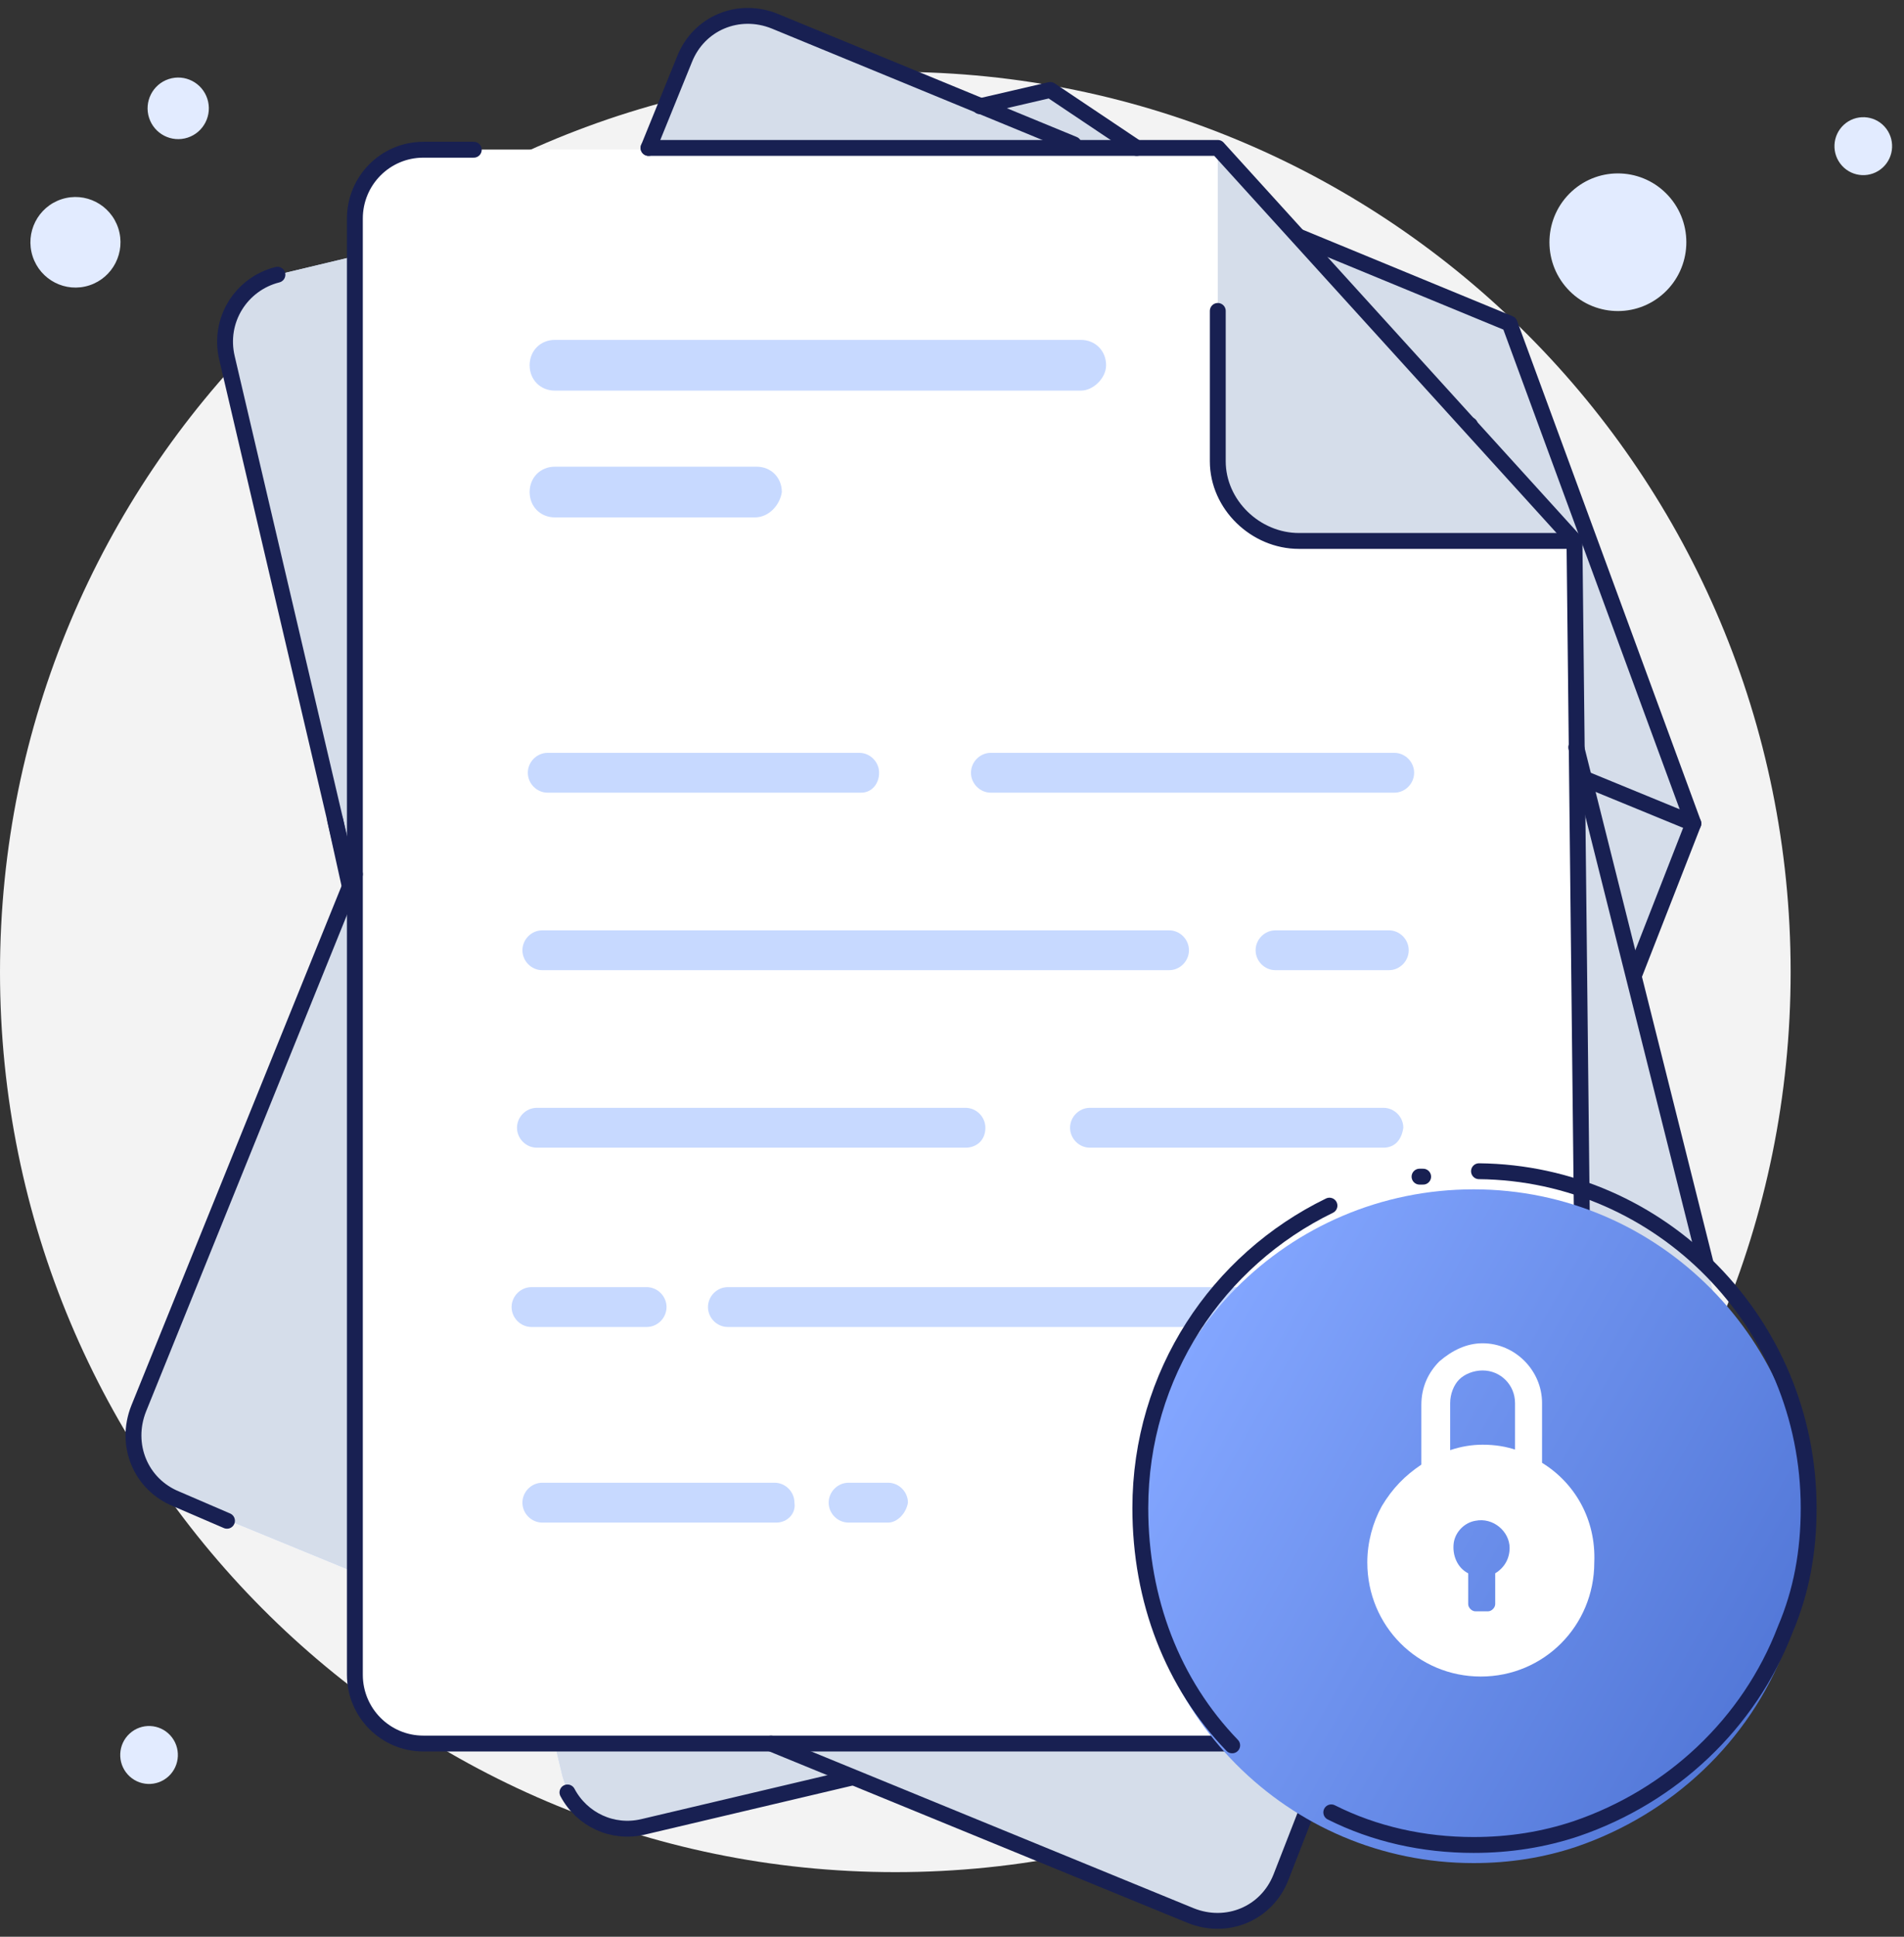 <svg viewBox="0 0 120 122" fill="none" xmlns="http://www.w3.org/2000/svg">
<rect x="0" y="0" width="120" height="122" fill="#333333" stroke="none"/>
<path d="M5.633 17.975C7.124 17.488 7.939 15.879 7.455 14.381C6.97 12.883 5.369 12.063 3.878 12.55C2.387 13.037 1.572 14.646 2.056 16.145C2.541 17.643 4.142 18.462 5.633 17.975Z" fill="#E2EBFF"/>
<path d="M11.829 8.669C12.842 8.338 13.397 7.244 13.068 6.225C12.738 5.207 11.649 4.649 10.635 4.98C9.622 5.311 9.067 6.406 9.396 7.424C9.726 8.443 10.815 9 11.829 8.669Z" fill="#E2EBFF"/>
<path d="M104.878 18.459C106.637 16.844 106.76 14.102 105.153 12.334C103.545 10.567 100.816 10.443 99.057 12.059C97.299 13.674 97.176 16.416 98.783 18.184C100.39 19.951 103.119 20.075 104.878 18.459Z" fill="#E2EBFF"/>
<path d="M118.659 10.555C119.4 9.875 119.451 8.72 118.775 7.976C118.098 7.232 116.949 7.18 116.208 7.86C115.468 8.54 115.416 9.695 116.093 10.439C116.769 11.183 117.918 11.235 118.659 10.555Z" fill="#E2EBFF"/>
<path d="M10.62 111.898C11.36 111.218 11.412 110.063 10.735 109.319C10.058 108.575 8.909 108.523 8.169 109.203C7.428 109.883 7.376 111.038 8.053 111.782C8.73 112.526 9.879 112.578 10.62 111.898Z" fill="#E2EBFF"/>
<path d="M56.428 117.93C87.592 117.93 112.855 92.544 112.855 61.228C112.855 29.913 87.592 4.526 56.428 4.526C25.264 4.526 0 29.913 0 61.228C0 92.544 25.264 117.93 56.428 117.93Z" fill="#F3F3F3"/>
<path d="M21.685 54.041L14.306 22.552C13.738 20.156 15.214 17.875 17.485 17.304L66.192 5.667L93.781 24.492L111.039 93.743C111.606 96.139 110.13 98.421 107.86 98.992L40.646 114.964C38.262 115.534 35.991 114.051 35.423 111.769L21.118 51.645" fill="#C7D9FF"/>
<path d="M106.724 51.872L80.725 118.272C79.816 120.554 77.318 121.58 75.048 120.668L11.127 94.427C8.856 93.515 7.834 91.005 8.742 88.723L43.144 3.841C44.052 1.559 46.55 0.532 48.821 1.445L95.257 20.498L106.724 51.872Z" fill="#C7D9FF"/>
<path d="M100.025 105.495C100.025 107.89 98.095 109.83 95.711 109.83H26.681C24.296 109.83 22.366 107.89 22.366 105.495V13.767C22.366 11.371 24.296 9.432 26.681 9.432H76.75L99.231 34.189L99.685 75.718L100.025 105.495Z" fill="white"/>
<path d="M21.685 54.041L14.306 22.552C13.738 20.156 15.214 17.875 17.485 17.304L66.192 5.667L93.781 24.492L111.039 93.743C111.606 96.139 110.13 98.421 107.86 98.992L40.646 114.964C38.262 115.534 35.991 114.051 35.423 111.769L21.118 51.645" fill="#D5DDEA"/>
<path d="M106.724 51.872L80.725 118.272C79.816 120.554 77.318 121.58 75.048 120.668L11.127 94.427C8.856 93.515 7.834 91.005 8.742 88.723L43.144 3.841C44.052 1.559 46.55 0.532 48.821 1.445L95.257 20.498L106.724 51.872Z" fill="#D5DDEA"/>
<path d="M92.645 26.773L87.763 38.639C86.742 41.149 88.104 44.229 90.602 45.256L106.724 51.873" stroke="#182052" stroke-miterlimit="10" stroke-linecap="round" stroke-linejoin="round"/>
<path d="M100.025 105.495C100.025 107.89 98.095 109.83 95.711 109.83H26.681C24.296 109.83 22.366 107.89 22.366 105.495V13.767C22.366 11.371 24.296 9.432 26.681 9.432H76.75L99.231 34.189L99.685 75.718L100.025 105.495Z" fill="white"/>
<path d="M87.309 83.59H45.869C45.187 83.59 44.62 83.019 44.62 82.335C44.62 81.65 45.187 81.08 45.869 81.08H87.309C87.991 81.08 88.558 81.65 88.558 82.335C88.445 83.019 87.991 83.59 87.309 83.59Z" fill="#C7D9FF"/>
<path d="M40.76 83.59H33.493C32.812 83.59 32.244 83.019 32.244 82.335C32.244 81.65 32.812 81.08 33.493 81.08H40.76C41.441 81.08 42.008 81.65 42.008 82.335C42.008 83.019 41.441 83.59 40.76 83.59Z" fill="#C7D9FF"/>
<path d="M87.196 72.295H68.689C68.008 72.295 67.441 71.724 67.441 71.04C67.441 70.355 68.008 69.785 68.689 69.785H87.196C87.877 69.785 88.445 70.355 88.445 71.04C88.331 71.838 87.877 72.295 87.196 72.295Z" fill="#C7D9FF"/>
<path d="M60.855 72.295H33.833C33.152 72.295 32.584 71.724 32.584 71.04C32.584 70.355 33.152 69.785 33.833 69.785H60.855C61.536 69.785 62.104 70.355 62.104 71.04C62.104 71.838 61.536 72.295 60.855 72.295Z" fill="#C7D9FF"/>
<path d="M87.537 61.114H80.384C79.703 61.114 79.135 60.544 79.135 59.859C79.135 59.175 79.703 58.604 80.384 58.604H87.537C88.218 58.604 88.785 59.175 88.785 59.859C88.785 60.544 88.218 61.114 87.537 61.114Z" fill="#C7D9FF"/>
<path d="M73.686 61.114H34.175C33.493 61.114 32.926 60.544 32.926 59.859C32.926 59.175 33.493 58.604 34.175 58.604H73.686C74.367 58.604 74.934 59.175 74.934 59.859C74.934 60.544 74.367 61.114 73.686 61.114Z" fill="#C7D9FF"/>
<path d="M55.974 95.911H53.476C52.795 95.911 52.227 95.341 52.227 94.656C52.227 93.972 52.795 93.401 53.476 93.401H55.974C56.655 93.401 57.223 93.972 57.223 94.656C57.109 95.341 56.541 95.911 55.974 95.911Z" fill="#C7D9FF"/>
<path d="M48.934 95.911H34.175C33.493 95.911 32.926 95.341 32.926 94.656C32.926 93.972 33.493 93.401 34.175 93.401H48.821C49.502 93.401 50.07 93.972 50.07 94.656C50.183 95.341 49.616 95.911 48.934 95.911Z" fill="#C7D9FF"/>
<path d="M87.877 49.933H62.445C61.764 49.933 61.196 49.363 61.196 48.678C61.196 47.994 61.764 47.423 62.445 47.423H87.877C88.559 47.423 89.126 47.994 89.126 48.678C89.126 49.363 88.559 49.933 87.877 49.933Z" fill="#C7D9FF"/>
<path d="M54.27 49.933H34.515C33.834 49.933 33.266 49.363 33.266 48.678C33.266 47.994 33.834 47.423 34.515 47.423H54.157C54.838 47.423 55.406 47.994 55.406 48.678C55.406 49.363 54.952 49.933 54.27 49.933Z" fill="#C7D9FF"/>
<path d="M68.122 24.606H34.969C34.061 24.606 33.38 23.921 33.38 23.009C33.38 22.096 34.061 21.411 34.969 21.411H68.122C69.031 21.411 69.712 22.096 69.712 23.009C69.712 23.807 68.917 24.606 68.122 24.606Z" fill="#C7D9FF"/>
<path d="M47.572 32.592H34.969C34.061 32.592 33.38 31.907 33.38 30.995C33.38 30.082 34.061 29.398 34.969 29.398H47.686C48.594 29.398 49.275 30.082 49.275 30.995C49.161 31.793 48.48 32.592 47.572 32.592Z" fill="#C7D9FF"/>
<path d="M76.751 9.432V29.055C76.751 31.793 79.135 34.075 81.86 34.075H99.231" fill="#D5DDEA"/>
<path d="M76.751 19.586V29.055C76.751 31.793 79.135 34.075 81.86 34.075H99.231" stroke="#182052" stroke-miterlimit="10" stroke-linecap="round" stroke-linejoin="round"/>
<path d="M22.026 55.752L21.118 51.645" stroke="#182052" stroke-miterlimit="10" stroke-linecap="round" stroke-linejoin="round"/>
<path d="M53.589 111.998L40.533 115.078C38.603 115.534 36.672 114.622 35.764 112.91" stroke="#182052" stroke-miterlimit="10" stroke-linecap="round" stroke-linejoin="round"/>
<path d="M99.345 47.081L107.5 79.591" stroke="#182052" stroke-miterlimit="10" stroke-linecap="round" stroke-linejoin="round"/>
<path d="M61.764 6.694L66.192 5.667L71.641 9.318" stroke="#182052" stroke-miterlimit="10" stroke-linecap="round" stroke-linejoin="round"/>
<path d="M21.685 54.041L14.306 22.552C13.738 20.156 15.214 17.875 17.485 17.304" stroke="#182052" stroke-miterlimit="10" stroke-linecap="round" stroke-linejoin="round"/>
<path d="M14.306 95.797L11.127 94.428C8.856 93.515 7.834 91.005 8.742 88.724L22.367 55.067" stroke="#182052" stroke-miterlimit="10" stroke-linecap="round" stroke-linejoin="round"/>
<path d="M84.017 109.83L80.724 118.272C79.816 120.554 77.318 121.581 75.047 120.668L48.593 109.83" stroke="#182052" stroke-miterlimit="10" stroke-linecap="round" stroke-linejoin="round"/>
<path d="M81.86 14.908L95.144 20.384L106.724 51.873L102.978 61.456" stroke="#182052" stroke-miterlimit="10" stroke-linecap="round" stroke-linejoin="round"/>
<path d="M40.873 9.318L43.144 3.728C44.052 1.446 46.55 0.419 48.821 1.332L67.668 9.09" stroke="#182052" stroke-miterlimit="10" stroke-linecap="round" stroke-linejoin="round"/>
<path d="M40.873 9.318H76.75L99.231 34.075L99.685 75.603L100.025 105.495C100.025 107.89 98.095 109.83 95.711 109.83H26.681C24.296 109.83 22.366 107.89 22.366 105.495V13.767C22.366 11.371 24.296 9.432 26.681 9.432H29.86" stroke="#182052" stroke-miterlimit="10" stroke-linecap="round" stroke-linejoin="round"/>
<path d="M113.991 96.139C113.991 98.877 113.537 101.387 112.515 103.783C110.244 109.716 105.362 114.279 99.345 116.333C97.301 117.018 95.144 117.36 92.873 117.36C81.179 117.36 71.755 107.89 71.755 96.139C71.755 84.388 81.179 74.919 92.873 74.919C104.567 74.919 113.991 84.502 113.991 96.139Z" fill="url(#paint0_linear_166:61735)"/>
<path d="M77.659 109.944C73.913 106.065 71.869 100.817 71.869 94.998C71.869 86.556 76.751 79.368 83.79 75.946" stroke="#182052" stroke-miterlimit="10" stroke-linecap="round" stroke-linejoin="round"/>
<path d="M93.214 73.778C104.681 73.892 113.991 83.361 113.991 94.998C113.991 97.737 113.537 100.247 112.515 102.642C110.245 108.575 105.362 113.139 99.345 115.192C97.301 115.877 95.144 116.219 92.874 116.219C89.694 116.219 86.629 115.534 83.904 114.165" stroke="#182052" stroke-miterlimit="10" stroke-linecap="round" stroke-linejoin="round"/>
<path d="M89.467 74.12C89.581 74.12 89.581 74.12 89.694 74.12" stroke="#182052" stroke-miterlimit="10" stroke-linecap="round" stroke-linejoin="round"/>
<path d="M97.188 92.146V88.381C97.188 86.328 95.485 84.616 93.441 84.616C92.419 84.616 91.511 85.073 90.716 85.757C90.035 86.442 89.581 87.355 89.581 88.495V92.26C88.559 92.945 87.764 93.743 87.083 94.884C86.515 95.911 86.175 97.166 86.175 98.421C86.175 102.414 89.354 105.609 93.328 105.609C97.301 105.609 100.48 102.414 100.48 98.421C100.594 95.683 99.231 93.401 97.188 92.146ZM94.236 99.106V101.045C94.236 101.273 94.009 101.501 93.782 101.501H92.987C92.76 101.501 92.533 101.273 92.533 101.045V99.79V99.106C91.852 98.763 91.511 97.965 91.625 97.166C91.738 96.481 92.306 95.911 92.987 95.797C94.122 95.569 95.144 96.482 95.144 97.508C95.144 98.193 94.804 98.763 94.236 99.106ZM95.598 91.348C94.917 91.119 94.236 91.005 93.441 91.005C92.76 91.005 92.079 91.119 91.397 91.348V88.381C91.397 87.811 91.625 87.24 91.965 86.898C92.306 86.556 92.874 86.328 93.441 86.328C94.576 86.328 95.485 87.24 95.485 88.381V91.348H95.598Z" fill="white"/>
<defs>
<linearGradient id="paint0_linear_166:61735" x1="74.227" y1="86.033" x2="111.71" y2="107.044" gradientUnits="userSpaceOnUse">
<stop stop-color="#83A6FF"/>
<stop offset="0.995" stop-color="#5277D7"/>
</linearGradient>
</defs>
</svg>
